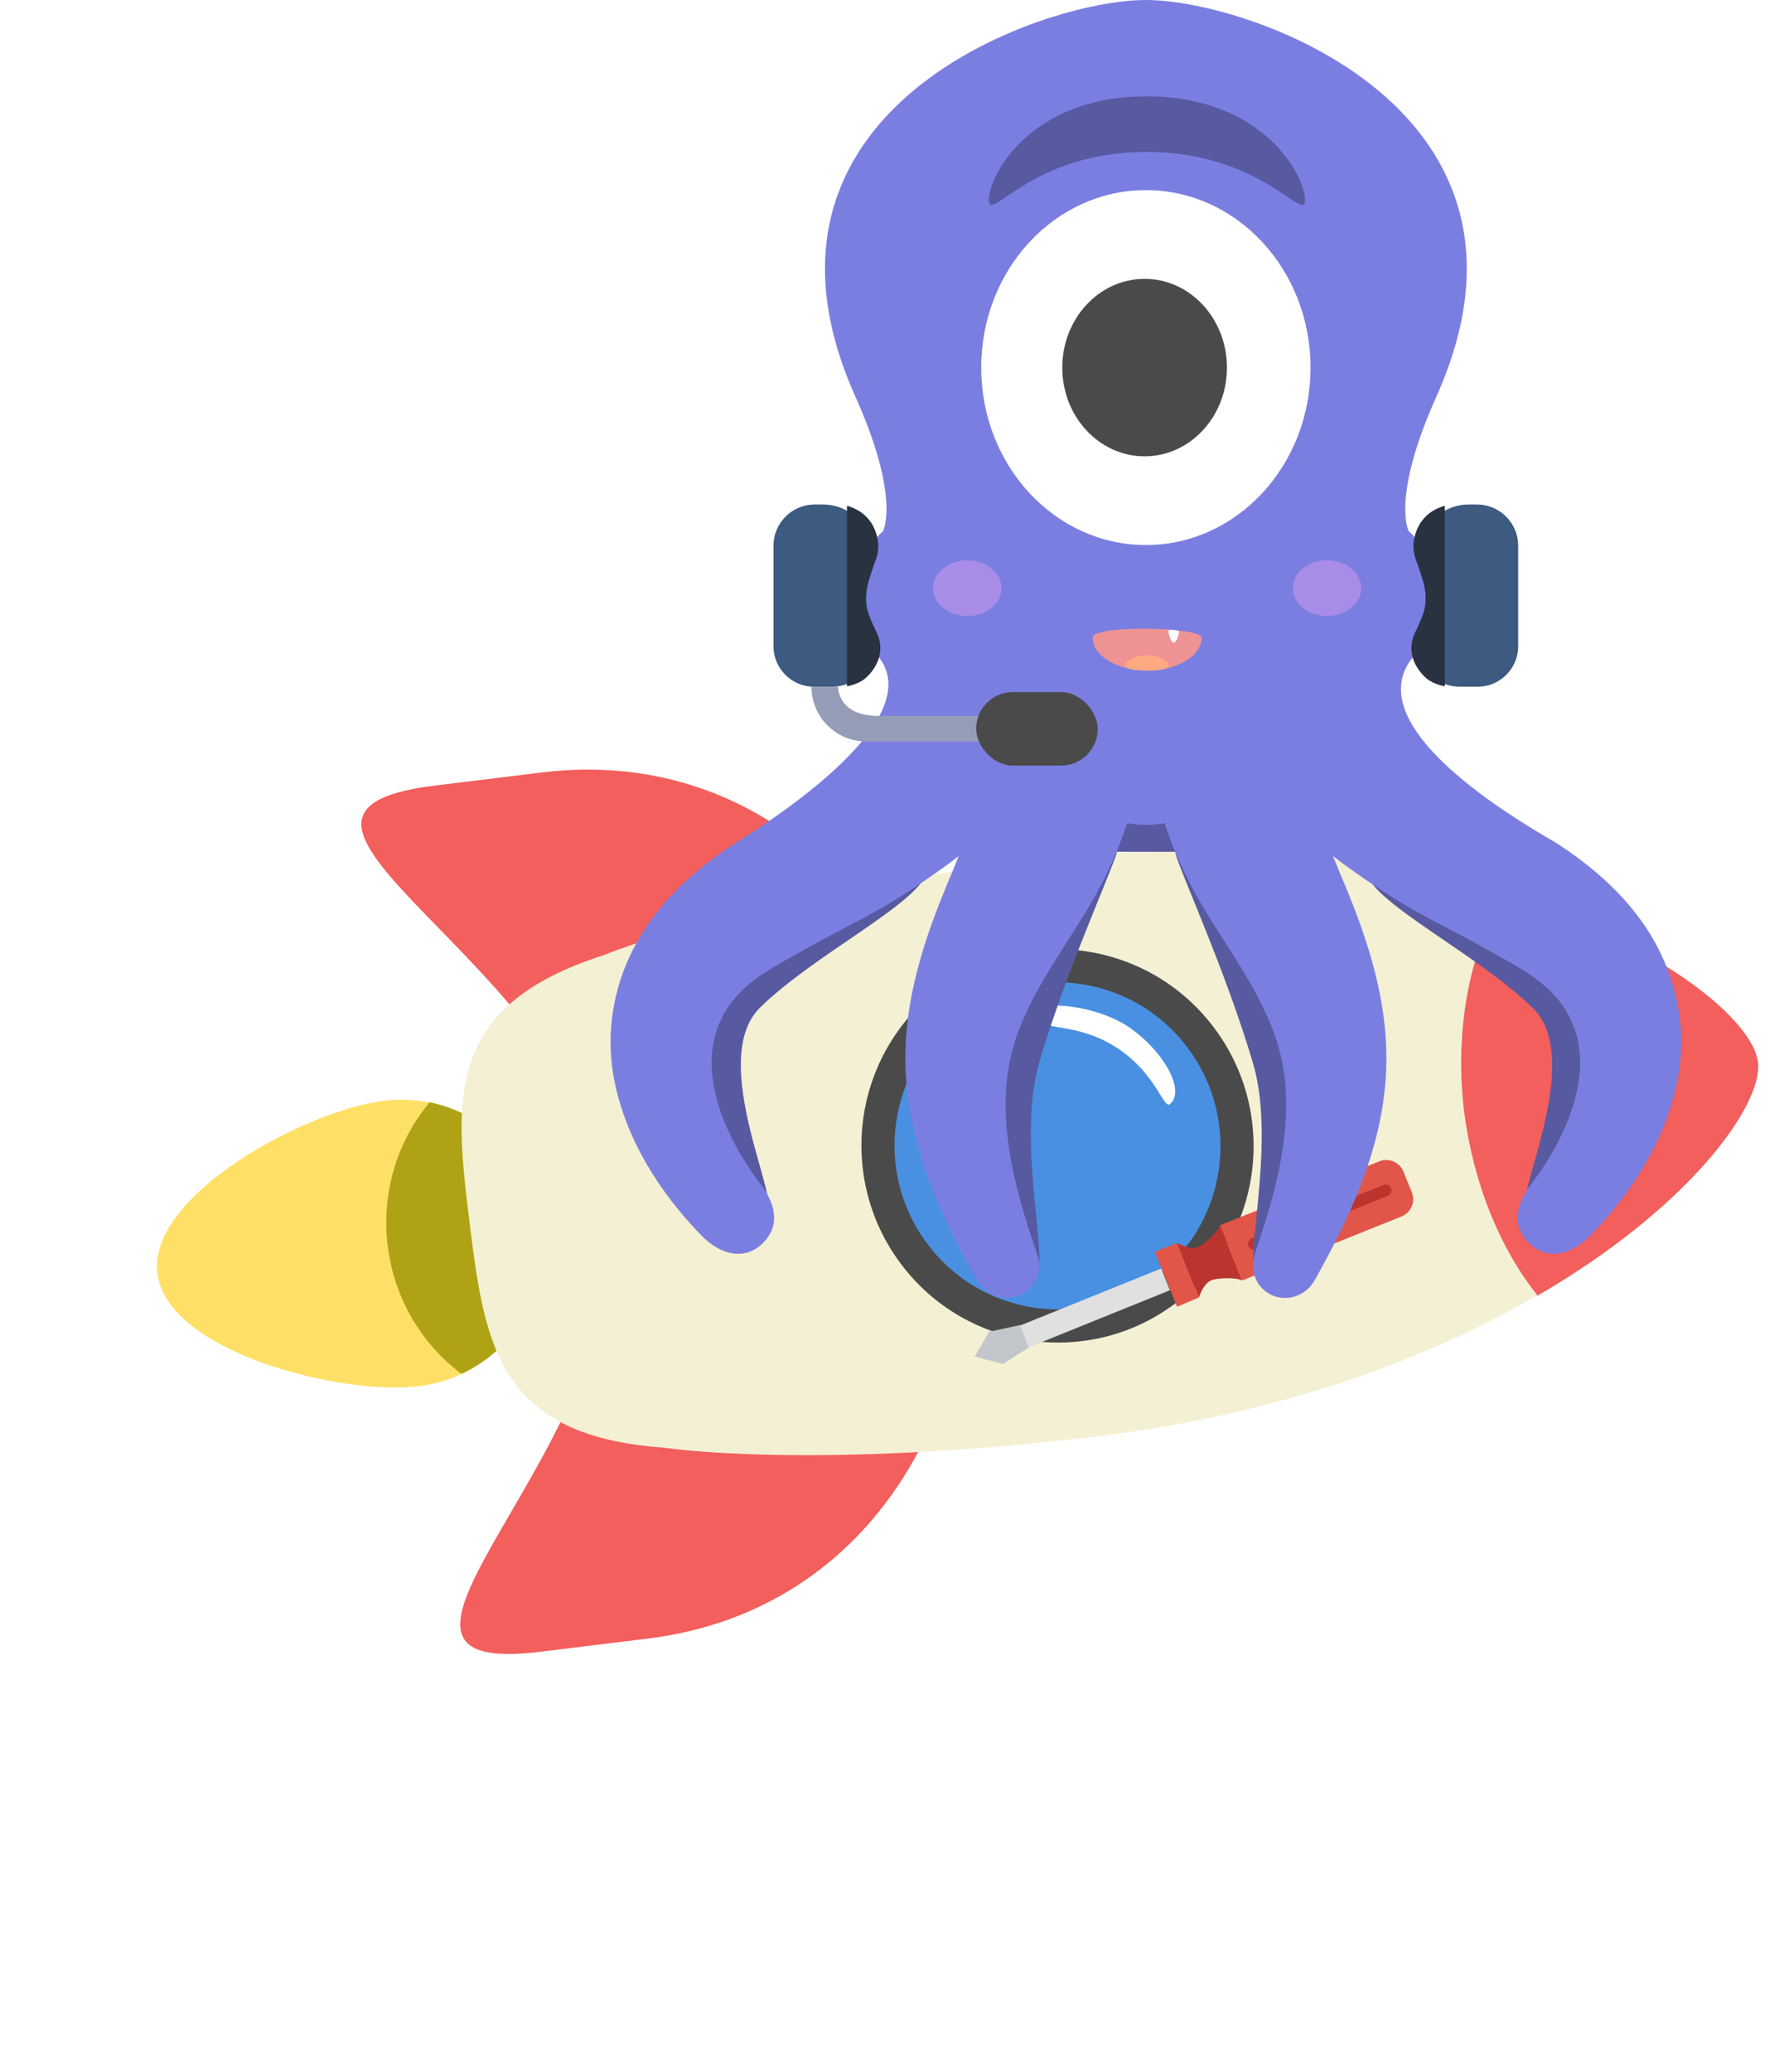 <svg width="216" height="250" viewBox="0 0 216 250" fill="none" xmlns="http://www.w3.org/2000/svg">
<g filter="url(#filter0_d)">
<path d="M65.61 147.953C66.771 157.409 59.985 166.126 50.562 167.283C41.139 168.44 20.161 163.132 19 153.676C17.839 144.221 36.909 133.996 46.332 132.839C55.755 131.682 64.355 138.424 65.61 147.953Z" fill="#FFE066"/>
</g>
<path d="M51.856 133.017L51.414 133.586C43.742 143.44 45.504 157.792 55.332 165.498L55.71 165.794C62.339 162.752 66.505 155.642 65.551 147.875C64.713 140.351 58.951 134.46 51.856 133.017Z" fill="#AFA315"/>
<path d="M78.217 197.737L65.261 199.328C38.001 202.675 77.281 174.114 73.736 145.242C70.19 116.369 24.999 98.18 52.427 94.812L65.384 93.221C92.643 89.875 113.098 111.101 116.644 139.974C120.189 168.846 105.476 194.39 78.217 197.737Z" fill="#F25F5C"/>
<path d="M132.876 173.287C97.951 177.49 80.186 174.701 80.186 174.701C60.116 173.308 58.506 162.28 56.681 147.422C54.857 132.563 53.657 121.399 72.888 115.267C72.888 115.267 89.619 108.242 124.524 103.871C178.201 97.28 211.062 119.383 212.066 128.258C213.144 137.038 186.628 166.602 132.876 173.287Z" fill="#F4F0D3"/>
<path d="M181.502 107.93C177.41 114.946 175.573 124.341 176.796 134.303C177.947 142.988 181.108 150.656 185.651 156.353C203.986 145.702 212.809 133.392 212.261 128.232C211.734 123.241 200.764 113.876 181.502 107.93Z" fill="#F25F5C"/>
<path fill-rule="evenodd" clip-rule="evenodd" d="M110.387 151.337C117.605 160.936 131.199 162.87 140.751 155.657C150.303 148.444 152.195 134.815 144.977 125.217C137.76 115.618 124.165 113.685 114.614 120.898C105.062 128.111 103.17 141.739 110.387 151.337Z" fill="#4A90E2" stroke="#4A4A4A" stroke-width="4"/>
<path fill-rule="evenodd" clip-rule="evenodd" d="M124.739 122.668C125.316 124.373 129.275 123.352 133.821 125.834C139.525 128.95 140.412 133.94 141.257 133.236C143.208 131.612 140.433 126.717 136.185 123.875C131.938 121.034 124.012 120.52 124.739 122.668Z" fill="white"/>
<path d="M149.975 154.52L147.289 147.87L166.549 140.141C167.673 139.687 168.988 140.246 169.441 141.369L170.463 143.898C170.917 145.022 170.359 146.337 169.235 146.791L149.975 154.52Z" fill="#E15649"/>
<path d="M142.111 157.697L139.425 151.047L142.112 150.016L144.761 156.571L142.111 157.697Z" fill="#E15649"/>
<path d="M144.76 156.571C145.002 155.82 145.514 154.796 146.263 154.494C147.012 154.191 149.281 154.146 149.976 154.518L147.29 147.869C147.049 148.62 145.451 150.192 144.636 150.467C143.925 150.863 142.835 150.323 142.112 150.016L144.76 156.571Z" fill="#BC342E"/>
<path d="M119.421 160.711L117.688 163.699L121.104 164.606L124.303 162.551L123.178 159.901L119.421 160.711Z" fill="#C3C7CB"/>
<path d="M140.192 153.081L123.15 159.967L124.209 162.59L141.251 155.703L140.192 153.081Z" fill="#E0E0E0"/>
<path d="M151.115 150.736C150.918 150.652 150.814 150.531 150.738 150.343C150.587 149.969 150.754 149.574 151.129 149.423L167.047 142.991C167.422 142.839 167.816 143.007 167.968 143.381C168.119 143.756 167.952 144.15 167.577 144.302L151.659 150.734C151.471 150.81 151.312 150.82 151.115 150.736Z" fill="#BC342E"/>
<rect x="134.68" y="99.121" width="7.341" height="3.671" fill="#575AA1"/>
<path fill-rule="evenodd" clip-rule="evenodd" d="M111.866 105.402C110.484 109.257 98.331 115.173 91.784 121.574C85.236 127.975 94.774 145.887 92.351 145.887C89.928 145.887 88.666 139.364 87.238 135.939C85.285 131.257 83.32 125.719 84.069 123.307C85.54 118.566 92.099 116.362 98.892 112.318C103.231 109.735 113.248 101.546 111.866 105.402Z" fill="#575AA1"/>
<path fill-rule="evenodd" clip-rule="evenodd" d="M164.988 105.474C166.371 109.329 178.523 115.245 185.071 121.646C191.618 128.047 182.081 145.959 184.504 145.959C186.927 145.959 188.189 139.436 189.617 136.011C191.57 131.329 193.534 125.791 192.786 123.379C191.314 118.638 184.756 116.434 177.963 112.39C173.624 109.807 163.606 101.618 164.988 105.474Z" fill="#575AA1"/>
<path fill-rule="evenodd" clip-rule="evenodd" d="M134.683 103.375C133.3 107.231 128.477 117.987 125.494 128.144C122.511 138.301 127.187 153.819 124.764 153.819C122.342 153.819 122.578 145.777 121.15 142.352C119.197 137.67 117.233 132.132 117.981 129.72C119.453 124.979 120.988 120.001 127.329 111.635C129.802 108.372 136.065 99.52 134.683 103.375Z" fill="#575AA1"/>
<path fill-rule="evenodd" clip-rule="evenodd" d="M142.116 103.608C143.498 107.464 148.321 118.22 151.304 128.377C154.287 138.534 149.611 154.052 152.034 154.052C154.457 154.052 154.22 146.01 155.648 142.585C157.601 137.903 159.566 132.365 158.817 129.953C157.346 125.212 155.811 120.234 149.469 111.868C146.996 108.605 140.734 99.752 142.116 103.608Z" fill="#575AA1"/>
<path d="M170.986 78.855C178.193 71.198 170.082 64.09 170.082 64.09C170.082 64.09 167.925 60.084 173.47 47.759C188.874 13.249 150.982 0 138.351 0C125.721 0 87.829 13.249 103.232 47.76C108.777 60.084 106.62 64.09 106.62 64.09C106.62 64.09 98.51 71.198 105.716 78.856C113.34 86.957 90.442 100.652 88.62 101.842C84.83 104.316 81.236 107.36 78.579 111.053C74.572 116.621 72.867 123.391 74.133 130.164C75.491 137.405 79.666 143.966 84.764 149.174C86.813 151.267 89.858 152.34 92.205 149.917C94.326 147.728 93.473 145.062 91.862 142.947C86.971 136.522 82.672 126.571 89.359 119.765C91.705 117.377 94.843 115.918 97.705 114.281C101.124 112.326 104.72 110.69 108.066 108.604C110.59 107.02 113.213 105.261 115.751 103.316C115.259 104.553 114.743 105.776 114.241 106.986C111.132 114.475 108.814 122.098 109.404 130.288C110.032 139.031 113.761 147.007 117.987 154.527C119.055 156.427 121.458 157.212 123.375 156.176C125.106 155.24 125.852 153.21 125.242 151.42C122.332 142.963 119.738 133.572 122.769 124.969C125.113 118.316 129.78 112.873 133.005 106.67C134.27 104.236 135.285 101.8 136.08 99.341C136.818 99.468 137.576 99.539 138.35 99.539C139.125 99.539 139.883 99.468 140.62 99.341C141.416 101.801 142.431 104.236 143.696 106.67C146.921 112.873 151.587 118.316 153.932 124.969C156.962 133.572 154.368 142.963 151.523 151.231C150.848 153.21 151.594 155.24 153.325 156.176C155.243 157.212 157.646 156.427 158.714 154.527C162.939 147.007 166.668 139.031 167.297 130.288C167.886 122.098 165.568 114.475 162.46 106.986C161.957 105.775 161.441 104.552 160.949 103.316C163.487 105.261 166.11 107.02 168.635 108.604C171.98 110.69 175.576 112.326 178.996 114.281C181.858 115.917 184.996 117.378 187.342 119.765C194.029 126.571 189.73 136.522 184.838 142.947C183.228 145.063 182.375 147.729 184.495 149.917C186.843 152.34 189.887 151.267 191.936 149.174C197.034 143.966 201.209 137.405 202.567 130.164C203.833 123.391 202.128 116.621 198.121 111.053C195.465 107.36 191.871 104.316 188.081 101.842C186.258 100.652 162.46 87.915 170.986 78.855Z" fill="#7B7EE1"/>
<path fill-rule="evenodd" clip-rule="evenodd" d="M138.504 80.922C142.136 80.922 145.08 79.142 145.08 76.945C145.08 75.64 131.928 75.39 131.928 76.945C131.928 79.142 134.872 80.922 138.504 80.922Z" fill="#EE9393"/>
<path fill-rule="evenodd" clip-rule="evenodd" d="M138.504 80.913C139.94 80.913 141.104 80.778 141.104 80.271C141.104 79.764 139.94 79.078 138.504 79.078C137.068 79.078 135.904 79.764 135.904 80.271C135.904 80.778 137.068 80.913 138.504 80.913Z" fill="#FDA981"/>
<path fill-rule="evenodd" clip-rule="evenodd" d="M141.711 77.559C142.049 77.559 142.463 76.319 142.318 76.165C142.215 76.055 141.204 75.935 141.094 76.083C140.98 76.236 141.373 77.559 141.711 77.559Z" fill="white"/>
<path opacity="0.51" fill-rule="evenodd" clip-rule="evenodd" d="M116.787 74.34C119.067 74.34 120.916 72.833 120.916 70.975C120.916 69.117 119.067 67.61 116.787 67.61C114.506 67.61 112.658 69.117 112.658 70.975C112.658 72.833 114.506 74.34 116.787 74.34Z" fill="#FBA5F6" fill-opacity="0.681"/>
<path opacity="0.51" fill-rule="evenodd" clip-rule="evenodd" d="M160.221 74.34C162.501 74.34 164.35 72.833 164.35 70.975C164.35 69.117 162.501 67.61 160.221 67.61C157.94 67.61 156.091 69.117 156.091 70.975C156.091 72.833 157.94 74.34 160.221 74.34Z" fill="#FBA5F6" fill-opacity="0.681"/>
<path fill-rule="evenodd" clip-rule="evenodd" d="M138.351 65.774C149.331 65.774 158.232 56.186 158.232 44.359C158.232 32.532 149.331 22.944 138.351 22.944C127.371 22.944 118.469 32.532 118.469 44.359C118.469 56.186 127.371 65.774 138.351 65.774Z" fill="white"/>
<path fill-rule="evenodd" clip-rule="evenodd" d="M138.198 55.067C143.688 55.067 148.139 50.273 148.139 44.36C148.139 38.446 143.688 33.652 138.198 33.652C132.708 33.652 128.257 38.446 128.257 44.36C128.257 50.273 132.708 55.067 138.198 55.067Z" fill="#4A4A4A"/>
<path fill-rule="evenodd" clip-rule="evenodd" d="M138.428 18.341C152.449 18.341 157.564 27.084 157.564 24.127C157.564 21.17 152.449 11.625 138.428 11.625C124.407 11.625 119.388 21.17 119.388 24.127C119.388 27.084 124.407 18.341 138.428 18.341Z" fill="#575AA1"/>
<path fill-rule="evenodd" clip-rule="evenodd" d="M93.388 65.862C93.388 63.11 95.618 60.88 98.37 60.88H99.341C103.716 60.88 106.241 65.27 105.033 69.475C104.871 70.041 104.057 72.129 105.033 74.82C106.437 78.687 104.507 82.87 100.393 82.87H98.281C95.579 82.87 93.388 80.679 93.388 77.977L93.388 65.862Z" fill="#3D5A80"/>
<path fill-rule="evenodd" clip-rule="evenodd" d="M97.977 82.874H101.197C101.197 82.874 101.063 86.392 106.071 86.392C111.079 86.392 118.866 86.392 118.866 86.392V89.481H104.583C100.935 89.481 97.977 86.523 97.977 82.874Z" fill="#959CB5"/>
<rect x="117.858" y="83.519" width="14.682" height="8.871" rx="4.435" fill="#4A4A4A"/>
<path fill-rule="evenodd" clip-rule="evenodd" d="M102.258 61.033C102.258 61.033 102.938 61.198 103.68 61.638C104.423 62.077 104.998 62.762 105.282 63.234C105.566 63.706 106.48 65.486 105.786 67.427C105.091 69.369 104.6 70.768 104.571 71.893C104.542 73.019 104.542 73.629 105.839 76.32C107.137 79.011 105.326 81.163 104.432 81.894C103.538 82.625 102.258 82.817 102.258 82.817V61.033Z" fill="#293241"/>
<path fill-rule="evenodd" clip-rule="evenodd" d="M183.303 65.862C183.303 63.11 181.073 60.88 178.321 60.88H177.35C172.975 60.88 170.45 65.27 171.658 69.475C171.82 70.041 172.634 72.129 171.658 74.82C170.254 78.687 172.184 82.87 176.298 82.87H178.41C181.112 82.87 183.303 80.679 183.303 77.977L183.303 65.862Z" fill="#3D5A80"/>
<path fill-rule="evenodd" clip-rule="evenodd" d="M174.441 61.034C174.441 61.034 173.762 61.199 173.019 61.639C172.277 62.078 171.701 62.763 171.417 63.235C171.133 63.707 170.22 65.487 170.914 67.428C171.608 69.37 172.099 70.769 172.128 71.894C172.157 73.019 172.157 73.629 170.86 76.32C169.563 79.011 171.373 81.164 172.267 81.895C173.161 82.626 174.441 82.817 174.441 82.817V61.034Z" fill="#293241"/>
<defs>
<filter id="filter0_d" x="13.949" y="127.71" width="56.79" height="44.73" filterUnits="userSpaceOnUse" color-interpolation-filters="sRGB">
<feFlood flood-opacity="0" result="BackgroundImageFix"/>
<feColorMatrix in="SourceAlpha" type="matrix" values="0 0 0 0 0 0 0 0 0 0 0 0 0 0 0 0 0 0 127 0"/>
<feOffset/>
<feGaussianBlur stdDeviation="2.5"/>
<feColorMatrix type="matrix" values="0 0 0 0 1 0 0 0 0 0.878 0 0 0 0 0.4 0 0 0 0.5 0"/>
<feBlend mode="normal" in2="BackgroundImageFix" result="effect1_dropShadow"/>
<feBlend mode="normal" in="SourceGraphic" in2="effect1_dropShadow" result="shape"/>
</filter>
</defs>
</svg>
